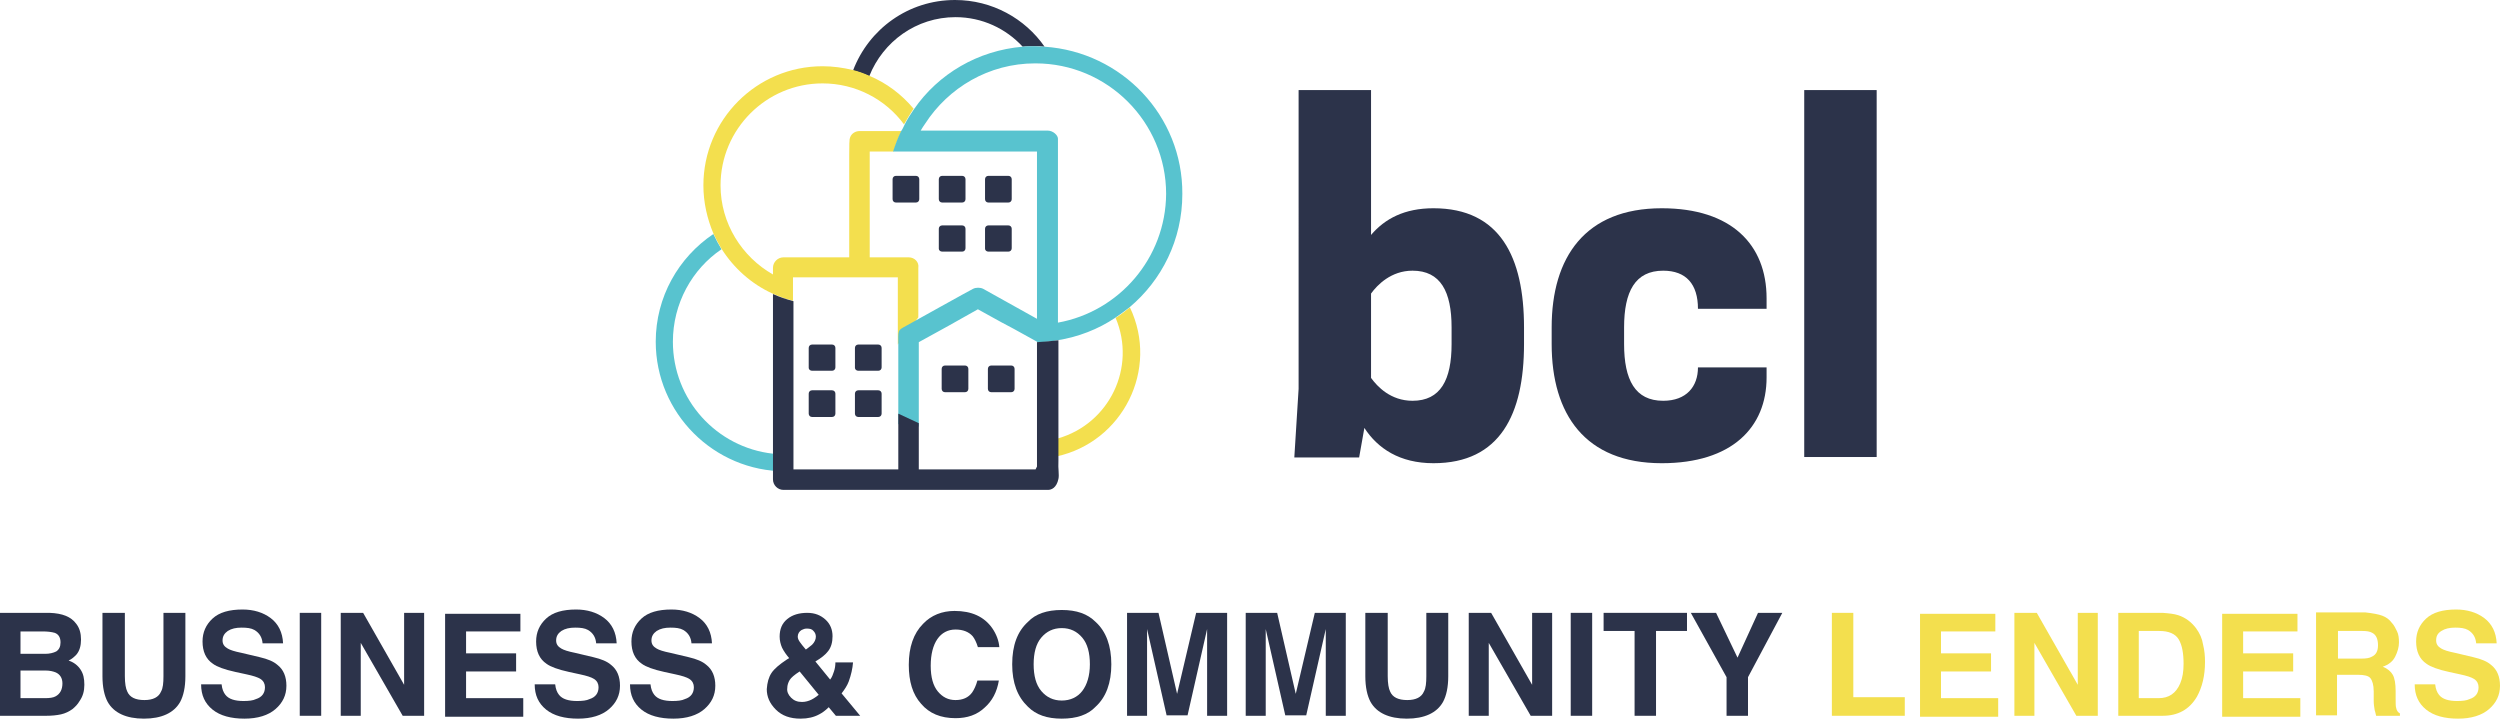<?xml version="1.0" encoding="utf-8"?>
<!-- Generator: Adobe Illustrator 21.0.0, SVG Export Plug-In . SVG Version: 6.00 Build 0)  -->
<svg version="1.1" id="Layer_1" xmlns="http://www.w3.org/2000/svg" xmlns:xlink="http://www.w3.org/1999/xlink" x="0px" y="0px"
	 viewBox="0 0 524.6 150.8" style="enable-background:new 0 0 524.6 150.8;" xml:space="preserve">
<style type="text/css">
	.st0{fill:#2C334A;}
	.st1{fill:#F3DF4E;}
	.st2{fill:#58C3CF;}
</style>
<g>
	<path class="st0" d="M200.5,3.6c5.6,0,10.6,2.4,14.1,6.2c0.8-0.1,1.7-0.1,2.5-0.1c0.7,0,1.4,0,2.1,0.1c-4.1-5.9-11-9.8-18.8-9.8
		c-9.8,0-18.1,6.1-21.4,14.8c1.2,0.3,2.3,0.7,3.4,1.2C185.3,8.7,192.3,3.6,200.5,3.6"/>
	<path class="st1" d="M234.1,66.7c4.4,10.4-1.3,22.2-12.1,25.3c-0.1,1.7-0.2,2.9-0.4,3.8c14-3,21.7-18.3,15.5-31.3
		C236.1,65.3,235.1,66.1,234.1,66.7"/>
	<path class="st2" d="M162.2,96v-0.8c-11.8-1.3-21-11.3-21-23.5c0-8,4-15.2,10.2-19.4c-0.6-1-1.2-2.1-1.7-3.2
		c-7.3,4.9-12.1,13.2-12.1,22.6c0,15,12.2,27.2,27.2,27.2c2.3,0-0.5-0.8-0.5-0.8C163.2,98.1,162.2,97.2,162.2,96"/>
	<path class="st1" d="M190.7,54h-8.2V31.8h5c0.5-1.5,1-2.9,1.7-4.3h-8.8c-0.9,0-1.7,0.5-2,1.3c-0.2,0.6-0.2,0.1-0.2,8.4V54
		c-0.2,0-9.2,0-13.8,0c-1.2,0-2.2,1-2.2,2.2v1.4c-6.5-3.7-11-10.7-11-18.7c0-11.8,9.6-21.4,21.4-21.4c6.9,0,13.2,3.3,17.1,8.6
		c0.6-1.1,1.3-2.2,2-3.3c-2.5-3-5.7-5.4-9.3-6.9c-1.1-0.5-2.2-0.9-3.4-1.2c-2.1-0.5-4.2-0.8-6.4-0.8c-13.8,0-25,11.2-25,25
		c0,3.6,0.8,7,2.1,10.1c0.5,1.1,1.1,2.2,1.7,3.2c2.6,4.1,6.3,7.4,10.7,9.4c1.4,0.6,2.8,1.2,4.3,1.5v-4.9h22v14.1l4.3-5.7V56.2
		C192.9,55,191.9,54,190.7,54"/>
	<path class="st2" d="M219.2,9.8c-0.7,0-1.4-0.1-2.1-0.1c-0.9,0-1.7,0-2.5,0.1c-9.4,0.8-17.7,5.7-22.8,13.1c-0.7,1-1.4,2.1-2,3.3
		c-0.2,0.4-0.4,0.9-0.7,1.3c-0.7,1.4-1.2,2.8-1.7,4.3h30.2h0v6.3v28.8c-0.2-0.1-4.3-2.4-11.3-6.3c-0.6-0.3-1.5-0.3-2.1,0
		c-0.1,0-14.1,7.8-14.1,7.8c-1.8,1-1.6,0.7-1.6,4.3c0,0,0,16.2,0,16.3c1.4,0.3,2.9,0.5,4.3,0.5V71.8c2.8-1.5,9.6-5.3,12.4-6.9
		c10.8,6,1.6,0.8,12.4,6.8v0.1c1.4,0,2.8-0.1,4.3-0.4c4.4-0.7,8.5-2.3,12.1-4.7c1-0.7,2-1.4,3-2.2c6.8-5.7,11.1-14.2,11.1-23.8
		C248.2,24.3,235.4,10.9,219.2,9.8 M222,67.7V30.8v-1.7c0-0.7-1-1.7-2.2-1.7h-0.6h-24.4h-1.6c0.3-0.5,0.6-1,0.9-1.4
		c4.9-7.6,13.4-12.7,23.1-12.7c0,0,0,0,0.1,0c15.1,0,27.4,12.3,27.4,27.4C244.6,54.2,234.8,65.4,222,67.7"/>
	<path class="st0" d="M217.6,71.8v25.6v0.5l-0.3,0.6l-0.3,0h-10.5h-13.7v-0.8v-8.9l-4.3-2v10.5v1.2h-22V63.2c-1.5-0.4-3-0.9-4.3-1.5
		v38.1v0.8c0,1.2,1,2.2,2.2,2.2h55.5c0.7,0,1.8-0.4,2.2-2.3c0.2-0.9-0.1-2.1,0-3.8c0-0.8,0-1.6,0-2.6V71.4
		C220.5,71.6,219.1,71.7,217.6,71.8"/>
	<path class="st0" d="M170.4,77.8h4.2c0.4,0,0.7-0.3,0.7-0.7V73c0-0.4-0.3-0.7-0.7-0.7h-4.2c-0.4,0-0.7,0.3-0.7,0.7v4.2
		C169.7,77.5,170,77.8,170.4,77.8"/>
	<path class="st0" d="M180.1,77.8h4.2c0.4,0,0.7-0.3,0.7-0.7V73c0-0.4-0.3-0.7-0.7-0.7h-4.2c-0.4,0-0.7,0.3-0.7,0.7v4.2
		C179.4,77.5,179.7,77.8,180.1,77.8"/>
	<path class="st0" d="M170.4,87.5h4.2c0.4,0,0.7-0.3,0.7-0.7v-4.2c0-0.4-0.3-0.7-0.7-0.7h-4.2c-0.4,0-0.7,0.3-0.7,0.7v4.2
		C169.7,87.2,170,87.5,170.4,87.5"/>
	<path class="st0" d="M180.1,87.5h4.2c0.4,0,0.7-0.3,0.7-0.7v-4.2c0-0.4-0.3-0.7-0.7-0.7h-4.2c-0.4,0-0.7,0.3-0.7,0.7v4.2
		C179.4,87.2,179.7,87.5,180.1,87.5"/>
	<path class="st0" d="M202.5,76.7h-4.2c-0.4,0-0.7,0.3-0.7,0.7v4.2c0,0.4,0.3,0.7,0.7,0.7h4.2c0.4,0,0.7-0.3,0.7-0.7v-4.2
		C203.2,77,202.9,76.7,202.5,76.7"/>
	<path class="st0" d="M212.2,76.7H208c-0.4,0-0.7,0.3-0.7,0.7v4.2c0,0.4,0.3,0.7,0.7,0.7h4.2c0.4,0,0.7-0.3,0.7-0.7v-4.2
		C212.9,77,212.6,76.7,212.2,76.7"/>
	<path class="st0" d="M188,42.5h4.2c0.4,0,0.7-0.3,0.7-0.7v-4.2c0-0.4-0.3-0.7-0.7-0.7H188c-0.4,0-0.7,0.3-0.7,0.7v4.2
		C187.3,42.2,187.6,42.5,188,42.5"/>
	<path class="st0" d="M197.7,42.5h4.2c0.4,0,0.7-0.3,0.7-0.7v-4.2c0-0.4-0.3-0.7-0.7-0.7h-4.2c-0.4,0-0.7,0.3-0.7,0.7v4.2
		C197,42.2,197.3,42.5,197.7,42.5"/>
	<path class="st0" d="M207.4,42.5h4.2c0.4,0,0.7-0.3,0.7-0.7v-4.2c0-0.4-0.3-0.7-0.7-0.7h-4.2c-0.4,0-0.7,0.3-0.7,0.7v4.2
		C206.7,42.2,207,42.5,207.4,42.5"/>
	<path class="st0" d="M197.7,52.8h4.2c0.4,0,0.7-0.3,0.7-0.7V48c0-0.4-0.3-0.7-0.7-0.7h-4.2c-0.4,0-0.7,0.3-0.7,0.7v4.2
		C197,52.5,197.3,52.8,197.7,52.8"/>
	<path class="st0" d="M207.4,52.8h4.2c0.4,0,0.7-0.3,0.7-0.7V48c0-0.4-0.3-0.7-0.7-0.7h-4.2c-0.4,0-0.7,0.3-0.7,0.7v4.2
		C206.7,52.5,207,52.8,207.4,52.8"/>
	<path class="st0" d="M287.7,49.3c2.9-3.4,7-5.6,13.1-5.6c14,0,19,10.3,19,25v3.5c0,14.7-5,25-19,25c-7.1,0-11.7-3.1-14.5-7.4
		l-1.1,6.2h-13.6l0.9-14.4V18.9h15.2V49.3z M287.7,79.3c1.3,1.8,4.1,4.8,8.7,4.8c5.9,0,8.2-4.4,8.2-11.9v-3.5
		c0-7.5-2.3-11.9-8.2-11.9c-4.5,0-7.4,3-8.7,4.8V79.3z"/>
	<path class="st0" d="M349,84.1c4.9,0,7.3-3,7.3-7h14.4v2.1c0,10.5-7.3,18-22,18c-16.1,0-23.1-10.3-23.1-25v-3.5
		c0-14.7,7-25,23.1-25c14.6,0,22,7.6,22,18.9v2.2h-14.4c0-5.2-2.5-8-7.3-8c-5.9,0-8.2,4.4-8.2,11.9v3.5
		C340.8,79.7,343.1,84.1,349,84.1"/>
	<rect x="378.6" y="18.9" class="st0" width="15.2" height="77"/>
</g>
<g>
	<path class="st0" d="M16,130.9c0.7,0.9,1,2,1,3.3c0,1.3-0.3,2.4-1,3.2c-0.4,0.4-0.9,0.9-1.6,1.2c1.1,0.4,1.9,1,2.5,1.9
		c0.6,0.9,0.8,1.9,0.8,3.2c0,1.3-0.3,2.4-1,3.4c-0.4,0.7-0.9,1.2-1.5,1.7c-0.7,0.5-1.5,0.9-2.4,1.1s-2,0.3-3.1,0.3H0v-21.6h10.4
		C13.1,128.7,14.9,129.4,16,130.9z M4.3,132.4v4.8h5.2c0.9,0,1.7-0.2,2.3-0.5c0.6-0.4,0.9-1,0.9-1.9c0-1-0.4-1.7-1.2-2
		c-0.7-0.2-1.5-0.3-2.6-0.3H4.3z M4.3,140.7v5.8h5.2c0.9,0,1.7-0.1,2.2-0.4c0.9-0.5,1.4-1.4,1.4-2.7c0-1.1-0.5-1.9-1.4-2.3
		c-0.5-0.2-1.2-0.4-2.2-0.4H4.3z"/>
	<path class="st0" d="M21.6,128.6h4.6v13.3c0,1.5,0.2,2.6,0.5,3.2c0.5,1.2,1.7,1.8,3.6,1.8c1.8,0,3-0.6,3.5-1.8
		c0.4-0.7,0.5-1.8,0.5-3.2v-13.3h4.6v13.3c0,2.3-0.4,4.1-1.1,5.4c-1.3,2.3-3.9,3.5-7.6,3.5s-6.3-1.2-7.6-3.5
		c-0.7-1.3-1.1-3.1-1.1-5.4V128.6z"/>
	<path class="st0" d="M46.5,143.6c0.1,1,0.4,1.7,0.8,2.2c0.7,0.9,2,1.3,3.8,1.3c1.1,0,2-0.1,2.6-0.4c1.3-0.4,1.9-1.3,1.9-2.5
		c0-0.7-0.3-1.3-0.9-1.7c-0.6-0.4-1.6-0.7-3-1l-2.3-0.5c-2.3-0.5-3.9-1.1-4.7-1.7c-1.5-1-2.2-2.6-2.2-4.7c0-1.9,0.7-3.5,2.1-4.8
		s3.5-1.9,6.3-1.9c2.3,0,4.3,0.6,5.9,1.8s2.5,3,2.6,5.3h-4.3c-0.1-1.3-0.7-2.2-1.7-2.8c-0.7-0.4-1.6-0.5-2.7-0.5
		c-1.2,0-2.1,0.2-2.9,0.7c-0.7,0.5-1.1,1.1-1.1,2c0,0.8,0.4,1.3,1.1,1.7c0.5,0.3,1.4,0.6,2.9,0.9l3.8,0.9c1.7,0.4,2.9,0.9,3.7,1.6
		c1.3,1,1.9,2.5,1.9,4.4c0,2-0.8,3.6-2.3,4.9s-3.7,2-6.5,2c-2.8,0-5.1-0.6-6.7-1.9s-2.4-3-2.4-5.3H46.5z"/>
	<path class="st0" d="M67.4,150.2h-4.5v-21.6h4.5V150.2z"/>
	<path class="st0" d="M71.5,128.6h4.7l8.6,15.1v-15.1H89v21.6h-4.5l-8.8-15.3v15.3h-4.2V128.6z"/>
	<path class="st0" d="M109.2,132.5H97.8v4.6h10.5v3.8H97.8v5.6h12v3.9H93.4v-21.6h15.8V132.5z"/>
	<path class="st0" d="M116.5,143.6c0.1,1,0.4,1.7,0.8,2.2c0.7,0.9,2,1.3,3.8,1.3c1.1,0,2-0.1,2.6-0.4c1.3-0.4,1.9-1.3,1.9-2.5
		c0-0.7-0.3-1.3-0.9-1.7c-0.6-0.4-1.6-0.7-3-1l-2.3-0.5c-2.3-0.5-3.9-1.1-4.7-1.7c-1.5-1-2.2-2.6-2.2-4.7c0-1.9,0.7-3.5,2.1-4.8
		s3.5-1.9,6.3-1.9c2.3,0,4.3,0.6,5.9,1.8s2.5,3,2.6,5.3h-4.3c-0.1-1.3-0.7-2.2-1.7-2.8c-0.7-0.4-1.6-0.5-2.7-0.5
		c-1.2,0-2.1,0.2-2.9,0.7c-0.7,0.5-1.1,1.1-1.1,2c0,0.8,0.4,1.3,1.1,1.7c0.5,0.3,1.4,0.6,2.9,0.9l3.8,0.9c1.7,0.4,2.9,0.9,3.7,1.6
		c1.3,1,1.9,2.5,1.9,4.4c0,2-0.8,3.6-2.3,4.9s-3.7,2-6.5,2c-2.8,0-5.1-0.6-6.7-1.9s-2.4-3-2.4-5.3H116.5z"/>
	<path class="st0" d="M136.5,143.6c0.1,1,0.4,1.7,0.8,2.2c0.7,0.9,2,1.3,3.8,1.3c1.1,0,2-0.1,2.6-0.4c1.3-0.4,1.9-1.3,1.9-2.5
		c0-0.7-0.3-1.3-0.9-1.7c-0.6-0.4-1.6-0.7-3-1l-2.3-0.5c-2.3-0.5-3.9-1.1-4.7-1.7c-1.5-1-2.2-2.6-2.2-4.7c0-1.9,0.7-3.5,2.1-4.8
		s3.5-1.9,6.3-1.9c2.3,0,4.3,0.6,5.9,1.8s2.5,3,2.6,5.3h-4.3c-0.1-1.3-0.7-2.2-1.7-2.8c-0.7-0.4-1.6-0.5-2.7-0.5
		c-1.2,0-2.1,0.2-2.9,0.7c-0.7,0.5-1.1,1.1-1.1,2c0,0.8,0.4,1.3,1.1,1.7c0.5,0.3,1.4,0.6,2.9,0.9l3.8,0.9c1.7,0.4,2.9,0.9,3.7,1.6
		c1.3,1,1.9,2.5,1.9,4.4c0,2-0.8,3.6-2.3,4.9s-3.7,2-6.5,2c-2.8,0-5.1-0.6-6.7-1.9s-2.4-3-2.4-5.3H136.5z"/>
	<path class="st0" d="M161.9,141.2c0.6-0.9,1.7-1.8,3.2-2.8l0.5-0.3c-0.6-0.7-1.1-1.4-1.5-2.2c-0.3-0.7-0.5-1.5-0.5-2.3
		c0-1.6,0.5-2.8,1.6-3.7s2.5-1.3,4.2-1.3c1.6,0,2.8,0.5,3.8,1.4s1.5,2.1,1.5,3.5c0,1.3-0.3,2.3-0.9,3.1c-0.6,0.8-1.5,1.5-2.7,2.2
		l3.1,3.8c0.4-0.5,0.6-1.1,0.8-1.7s0.3-1.2,0.3-1.9h3.7c-0.1,1.3-0.4,2.6-0.9,4c-0.3,0.8-0.8,1.6-1.5,2.5l3.9,4.7h-5.1l-1.5-1.8
		c-0.7,0.7-1.4,1.2-2,1.5c-1.1,0.6-2.4,0.9-3.9,0.9c-2.2,0-3.9-0.6-5.2-1.9s-1.9-2.7-1.9-4.3C161,143.2,161.3,142.1,161.9,141.2z
		 M166,146.4c0.6,0.6,1.3,0.9,2.3,0.9c0.7,0,1.4-0.2,2-0.5c0.6-0.3,1.1-0.7,1.5-1l-4-4.9c-1.1,0.7-1.8,1.3-2.1,1.8
		c-0.3,0.5-0.5,1.1-0.5,1.7C165.1,145.1,165.4,145.8,166,146.4z M167.9,134.8c0.2,0.3,0.6,0.8,1.2,1.5c0.6-0.4,1-0.8,1.3-1
		c0.5-0.5,0.8-1.1,0.8-1.7c0-0.5-0.2-0.9-0.5-1.2c-0.3-0.4-0.8-0.5-1.4-0.5c-0.4,0-0.7,0.1-1.1,0.3c-0.5,0.3-0.8,0.8-0.8,1.4
		C167.4,134,167.6,134.4,167.9,134.8z"/>
	<path class="st0" d="M193.7,130.9c1.7-1.8,4-2.7,6.6-2.7c3.6,0,6.2,1.2,7.9,3.6c0.9,1.3,1.4,2.7,1.5,4h-4.5c-0.3-1-0.7-1.8-1.1-2.3
		c-0.8-0.9-2-1.4-3.6-1.4c-1.6,0-2.9,0.7-3.8,2c-0.9,1.3-1.4,3.2-1.4,5.6s0.5,4.2,1.5,5.4s2.2,1.8,3.7,1.8c1.5,0,2.7-0.5,3.5-1.6
		c0.4-0.6,0.8-1.4,1.1-2.5h4.5c-0.4,2.4-1.4,4.3-3,5.7c-1.6,1.5-3.6,2.2-6.1,2.2c-3.1,0-5.5-1-7.2-3c-1.8-2-2.6-4.7-2.6-8.2
		C190.7,135.8,191.7,132.9,193.7,130.9z"/>
	<path class="st0" d="M229.9,148.3c-1.6,1.7-4,2.5-7.1,2.5s-5.4-0.8-7.1-2.5c-2.2-2.1-3.3-5-3.3-8.9c0-4,1.1-6.9,3.3-8.9
		c1.6-1.7,4-2.5,7.1-2.5s5.4,0.8,7.1,2.5c2.2,2,3.3,5,3.3,8.9C233.2,143.3,232.1,146.3,229.9,148.3z M227.1,145
		c1-1.3,1.6-3.2,1.6-5.6c0-2.4-0.5-4.3-1.6-5.6s-2.5-2-4.3-2s-3.2,0.7-4.3,2s-1.6,3.2-1.6,5.6s0.5,4.3,1.6,5.6s2.5,2,4.3,2
		S226.1,146.3,227.1,145z"/>
	<path class="st0" d="M251,128.6h6.5v21.6h-4.2v-14.6c0-0.4,0-1,0-1.8s0-1.3,0-1.8l-4.1,18.1h-4.4l-4.1-18.1c0,0.4,0,1,0,1.8
		s0,1.3,0,1.8v14.6h-4.2v-21.6h6.6l3.9,17L251,128.6z"/>
	<path class="st0" d="M275.9,128.6h6.5v21.6h-4.2v-14.6c0-0.4,0-1,0-1.8s0-1.3,0-1.8l-4.1,18.1h-4.4l-4.1-18.1c0,0.4,0,1,0,1.8
		s0,1.3,0,1.8v14.6h-4.2v-21.6h6.6l3.9,17L275.9,128.6z"/>
	<path class="st0" d="M286.6,128.6h4.6v13.3c0,1.5,0.2,2.6,0.5,3.2c0.5,1.2,1.7,1.8,3.6,1.8c1.8,0,3-0.6,3.5-1.8
		c0.4-0.7,0.5-1.8,0.5-3.2v-13.3h4.6v13.3c0,2.3-0.4,4.1-1.1,5.4c-1.3,2.3-3.9,3.5-7.6,3.5c-3.7,0-6.3-1.2-7.6-3.5
		c-0.7-1.3-1.1-3.1-1.1-5.4V128.6z"/>
	<path class="st0" d="M308.2,128.6h4.7l8.6,15.1v-15.1h4.2v21.6h-4.5l-8.8-15.3v15.3h-4.2V128.6z"/>
	<path class="st0" d="M334.1,150.2h-4.5v-21.6h4.5V150.2z"/>
	<path class="st0" d="M354,128.6v3.8h-6.5v17.8H343v-17.8h-6.5v-3.8H354z"/>
	<path class="st0" d="M368.9,128.6h5.1l-7.2,13.5v8.1h-4.5v-8.1l-7.5-13.5h5.3l4.5,9.4L368.9,128.6z"/>
	<path class="st1" d="M384.4,128.6h4.5v17.7h10.8v3.9h-15.3V128.6z"/>
	<path class="st1" d="M418.7,132.5h-11.4v4.6h10.5v3.8h-10.5v5.6h12v3.9h-16.4v-21.6h15.8V132.5z"/>
	<path class="st1" d="M422.7,128.6h4.7l8.6,15.1v-15.1h4.2v21.6h-4.5l-8.8-15.3v15.3h-4.2V128.6z"/>
	<path class="st1" d="M457.1,129.1c1.5,0.5,2.7,1.4,3.7,2.7c0.8,1.1,1.3,2.2,1.5,3.5c0.3,1.2,0.4,2.4,0.4,3.6c0,2.9-0.6,5.3-1.7,7.3
		c-1.6,2.7-4,4-7.2,4h-9.3v-21.6h9.3C455.1,128.7,456.2,128.8,457.1,129.1z M448.8,132.4v14.1h4.2c2.1,0,3.6-1,4.5-3.1
		c0.5-1.2,0.7-2.5,0.7-4.1c0-2.2-0.3-3.9-1-5.1s-2.1-1.8-4.1-1.8H448.8z"/>
	<path class="st1" d="M482.1,132.5h-11.4v4.6h10.5v3.8h-10.5v5.6h12v3.9h-16.4v-21.6h15.8V132.5z"/>
	<path class="st1" d="M499.9,129.2c0.8,0.3,1.5,0.8,2,1.5c0.5,0.5,0.8,1.2,1.1,1.8s0.4,1.4,0.4,2.3c0,1-0.3,2-0.8,3
		s-1.4,1.7-2.6,2.1c1,0.4,1.7,1,2.1,1.7c0.4,0.7,0.6,1.9,0.6,3.4v1.5c0,1,0,1.7,0.1,2c0.1,0.6,0.4,1,0.8,1.2v0.5h-5
		c-0.1-0.5-0.2-0.9-0.3-1.2c-0.1-0.6-0.2-1.2-0.2-1.9l0-2c0-1.4-0.3-2.3-0.7-2.8s-1.3-0.7-2.6-0.7h-4.4v8.5h-4.4v-21.6h10.3
		C498,128.7,499.1,128.9,499.9,129.2z M490.6,132.4v5.8h4.9c1,0,1.7-0.1,2.2-0.4c0.9-0.4,1.3-1.2,1.3-2.4c0-1.3-0.4-2.2-1.2-2.6
		c-0.5-0.3-1.2-0.4-2.1-0.4H490.6z"/>
	<path class="st1" d="M511,143.6c0.1,1,0.4,1.7,0.8,2.2c0.7,0.9,2,1.3,3.8,1.3c1.1,0,2-0.1,2.6-0.4c1.3-0.4,1.9-1.3,1.9-2.5
		c0-0.7-0.3-1.3-0.9-1.7c-0.6-0.4-1.6-0.7-3-1l-2.3-0.5c-2.3-0.5-3.9-1.1-4.7-1.7c-1.5-1-2.2-2.6-2.2-4.7c0-1.9,0.7-3.5,2.1-4.8
		c1.4-1.3,3.5-1.9,6.3-1.9c2.3,0,4.3,0.6,5.9,1.8c1.6,1.2,2.5,3,2.6,5.3h-4.3c-0.1-1.3-0.7-2.2-1.7-2.8c-0.7-0.4-1.6-0.5-2.7-0.5
		c-1.2,0-2.1,0.2-2.9,0.7s-1.1,1.1-1.1,2c0,0.8,0.4,1.3,1.1,1.7c0.5,0.3,1.4,0.6,2.9,0.9l3.8,0.9c1.7,0.4,2.9,0.9,3.7,1.6
		c1.3,1,1.9,2.5,1.9,4.4c0,2-0.8,3.6-2.3,4.9c-1.5,1.3-3.7,2-6.5,2c-2.8,0-5.1-0.6-6.7-1.9c-1.6-1.3-2.4-3-2.4-5.3H511z"/>
</g>
</svg>
